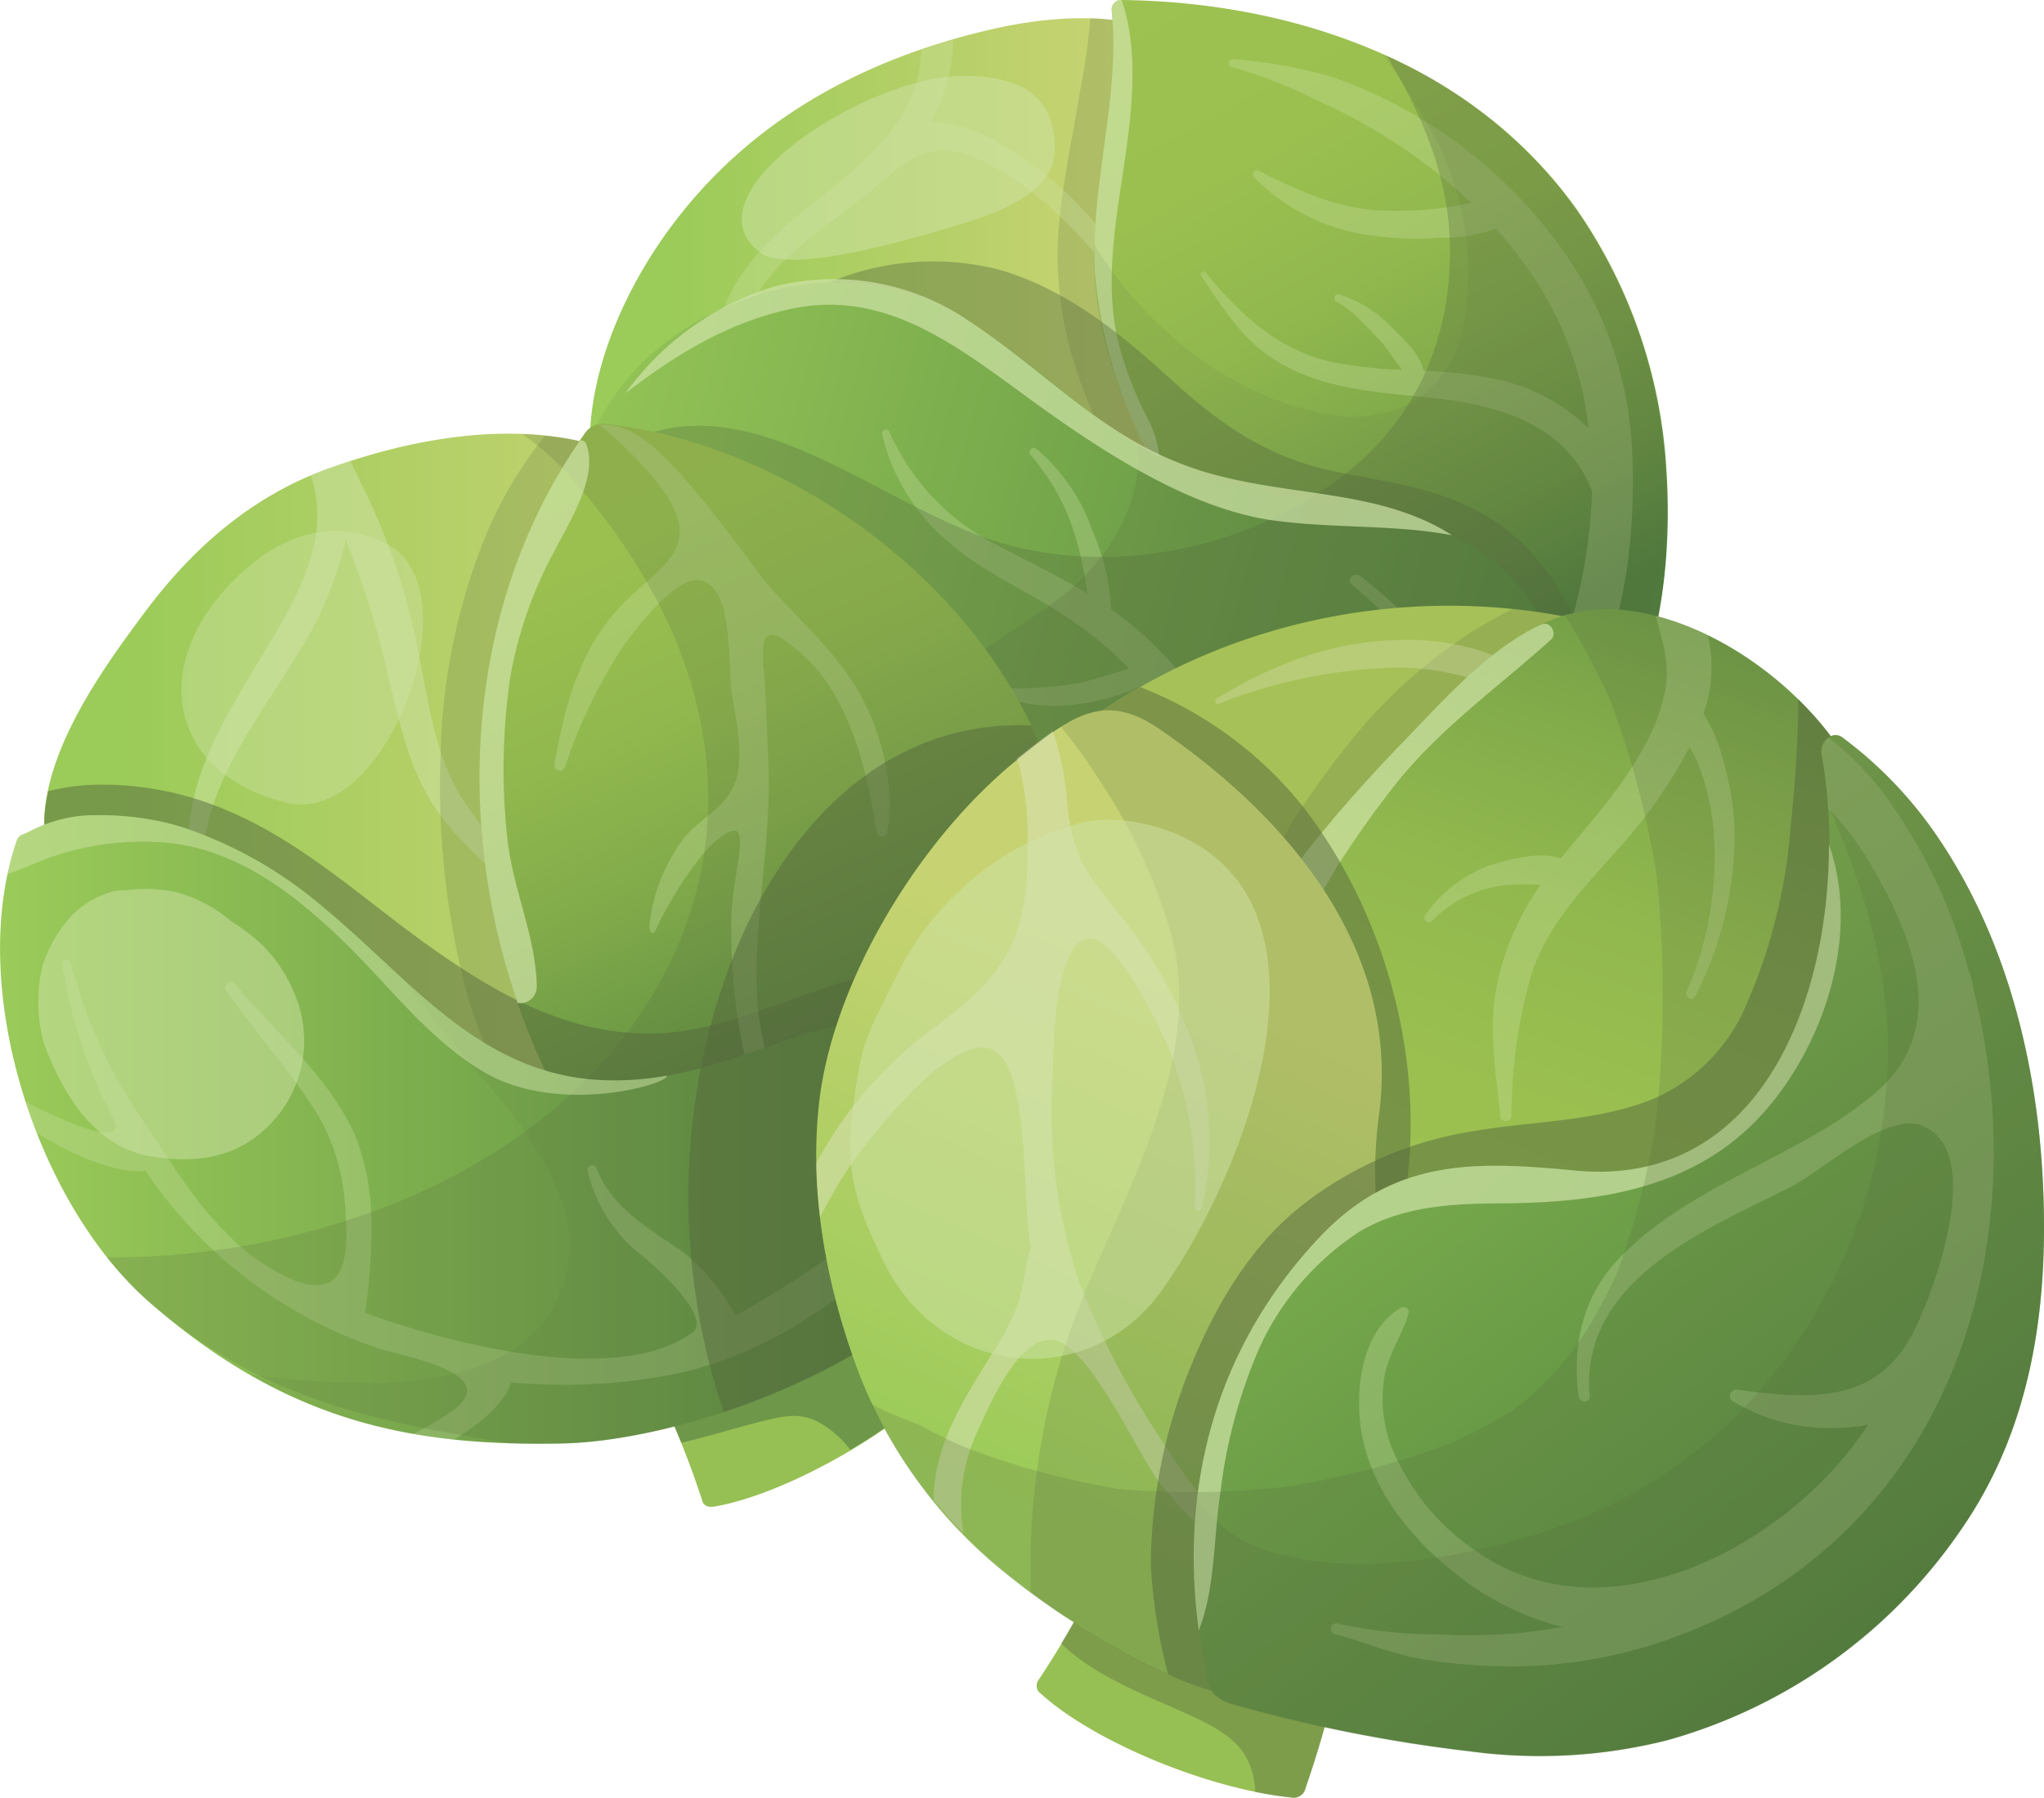 <svg xmlns="http://www.w3.org/2000/svg" xmlns:xlink="http://www.w3.org/1999/xlink" viewBox="0 0 170.51 149.98"><defs><style>.cls-1{isolation:isolate;}.cls-2{fill:url(#linear-gradient);}.cls-12,.cls-18,.cls-29,.cls-3,.cls-7,.cls-8{fill:#55693c;}.cls-3{opacity:0.2;}.cls-12,.cls-18,.cls-21,.cls-28,.cls-3,.cls-7,.cls-8{mix-blend-mode:multiply;}.cls-11,.cls-13,.cls-20,.cls-4,.cls-6{fill:#d0e4a8;}.cls-10,.cls-12,.cls-23,.cls-28,.cls-4{opacity:0.3;}.cls-5{fill:url(#linear-gradient-2);}.cls-29,.cls-6{opacity:0.7;}.cls-7{opacity:0.1;}.cls-20,.cls-21,.cls-8{opacity:0.4;}.cls-9{fill:url(#linear-gradient-3);}.cls-13,.cls-18,.cls-26{opacity:0.5;}.cls-14{fill:#97c054;}.cls-15{fill:#6f9749;}.cls-16{fill:url(#linear-gradient-4);}.cls-17{fill:url(#linear-gradient-5);}.cls-19{fill:url(#linear-gradient-6);}.cls-21{fill:#556a3c;}.cls-22{fill:#a6c157;}.cls-23,.cls-26{fill:#dfe4be;}.cls-24{fill:url(#linear-gradient-7);}.cls-25{fill:url(#linear-gradient-8);}.cls-27{fill:url(#linear-gradient-9);}</style><linearGradient id="linear-gradient" x1="49.2" y1="26.58" x2="104.47" y2="26.58" gradientUnits="userSpaceOnUse"><stop offset="0.12" stop-color="#9bcb59"/><stop offset="0.79" stop-color="#c7d372"/></linearGradient><linearGradient id="linear-gradient-2" x1="97.01" y1="-2.81" x2="128.63" y2="56.54" gradientUnits="userSpaceOnUse"><stop offset="0" stop-color="#9ec251"/><stop offset="0.26" stop-color="#9bc050"/><stop offset="0.46" stop-color="#91b84e"/><stop offset="0.63" stop-color="#81aa4a"/><stop offset="0.8" stop-color="#6a9844"/><stop offset="0.94" stop-color="#4f823d"/></linearGradient><linearGradient id="linear-gradient-3" x1="138.92" y1="-6.5" x2="234.92" y2="22.36" gradientTransform="translate(-102.9 54.49) rotate(-1.5)" gradientUnits="userSpaceOnUse"><stop offset="0" stop-color="#9bcb59"/><stop offset="1" stop-color="#4f823d"/></linearGradient><linearGradient id="linear-gradient-4" x1="1.61" y1="67.64" x2="71.03" y2="67.64" xlink:href="#linear-gradient"/><linearGradient id="linear-gradient-5" x1="45.14" y1="27.39" x2="74.52" y2="95.15" xlink:href="#linear-gradient-2"/><linearGradient id="linear-gradient-6" x1="0" y1="94.22" x2="85.9" y2="94.22" gradientTransform="matrix(1, 0, 0, 1, 0, 0)" xlink:href="#linear-gradient-3"/><linearGradient id="linear-gradient-7" x1="117.98" y1="112.55" x2="146.41" y2="30.76" xlink:href="#linear-gradient-2"/><linearGradient id="linear-gradient-8" x1="82.01" y1="132.83" x2="109.31" y2="71.18" xlink:href="#linear-gradient"/><linearGradient id="linear-gradient-9" x1="91.21" y1="50.91" x2="157.7" y2="141.17" gradientTransform="matrix(1, 0, 0, 1, 0, 0)" xlink:href="#linear-gradient-3"/></defs><title>Asset 22</title><g class="cls-1"><g id="Layer_2" data-name="Layer 2"><g id="Layer_1-2" data-name="Layer 1"><path class="cls-2" d="M103.07,9.11C99.74.42,89.76.74,82.18,2.57,71.85,5.05,62.74,10,56.25,18.55c-5,6.55-8.94,16.21-6.1,24.39,3.05,8.79,12.71,9.41,20.66,8.26a41.46,41.46,0,0,0,25.3-13.6C102.69,30.16,106.78,18.83,103.07,9.11Z"/><path class="cls-3" d="M97.61,31.39A26.46,26.46,0,0,1,95.31,19c.21-4.32,1.21-8.59,1.29-12.92,0-1.14,0-2.35-.09-3.56a17.51,17.51,0,0,0-5.56-1,52.8,52.8,0,0,1-.84,6c-.69,4.34-1.7,8.6-1.88,13A30.91,30.91,0,0,0,90.5,32.81a19.89,19.89,0,0,0,3.85,6.65c.6-.6,1.19-1.22,1.76-1.86A34.74,34.74,0,0,0,98.9,34C98.36,32.83,97.83,31.86,97.61,31.39Z"/><path class="cls-4" d="M97.9,31.25c-.57-5.36-4-10-7.65-13.85a29.74,29.74,0,0,0-6.63-5.29,12.68,12.68,0,0,0-5.94-2,16.06,16.06,0,0,0,1.11-2.46,15.33,15.33,0,0,0,.74-4.33c-.91.26-1.8.54-2.68.84a11.31,11.31,0,0,1-1.09,4.53c-1.88,3.8-5.67,6.38-8.85,9-3,2.47-6.07,5.46-6.91,9.4a9,9,0,0,0,.47,4.62c.54,1.66,1.25,3.89,2.52,5.1a.32.32,0,0,0,.53-.14c.28-1.68-.59-3.28-1.11-4.85a8,8,0,0,1,.38-6.56C64.73,21.46,68.84,19,72,16.43c3.84-3.08,5.4-5.41,10.62-2.68A27.73,27.73,0,0,1,89,18.63a32.81,32.81,0,0,1,8.21,12.71C97.35,31.68,97.94,31.64,97.9,31.25Z"/><path class="cls-5" d="M139,39a42.31,42.31,0,0,0-7.45-21.51C122.87,5.29,108,.16,93.53,0a.8.8,0,0,0-.8.79c.75,7.33-1.76,14.48-1.4,21.81C91.8,31.76,96.47,40,102,47.05c4.56,5.77,11.86,10.62,12.63,18.5.48,4.88-3.4,11.08,2.73,9.25C137.45,68.82,139.78,50.62,139,39Z"/><path class="cls-6" d="M92.73.79c.75,7.33-1.76,14.48-1.4,21.81a38.61,38.61,0,0,0,5.4,16.82,8.51,8.51,0,0,0-1.08-4.66A30.69,30.69,0,0,1,93.41,29c-1-3.65-.72-7.56-.22-11.27.75-5.59,2.26-12.24.37-17.76h0A.8.8,0,0,0,92.73.79Z"/><path class="cls-4" d="M136.14,37.34a31.15,31.15,0,0,0-5.5-16.07A39.44,39.44,0,0,0,118.38,9.82a38.71,38.71,0,0,0-7.32-3.42,40.55,40.55,0,0,0-8.21-1.47c-.38,0-.46.58-.09.66a38.61,38.61,0,0,1,6.83,2.65,47.57,47.57,0,0,1,6.81,3.68,43.34,43.34,0,0,1,6.32,5c-.51.09-1,.21-1.53.3a29.92,29.92,0,0,1-5.75.35c-3.82-.12-7.1-1.65-10.44-3.33a.34.34,0,0,0-.41.52,16.56,16.56,0,0,0,9.91,4.89,26.61,26.61,0,0,0,5.64.19,13.88,13.88,0,0,0,4.66-.76,37.31,37.31,0,0,1,3,3.84,28.3,28.3,0,0,1,4.72,12.81,15.55,15.55,0,0,0-8.26-4.2,34.92,34.92,0,0,0-5.5-.6c-.3-1.45-1.81-2.77-2.78-3.75a10.26,10.26,0,0,0-4.27-2.62c-.4-.14-.57.5-.17.63a7,7,0,0,1,1.9,1.5c.62.56,1.19,1.19,1.75,1.8s1.15,1.6,1.77,2.35a34.56,34.56,0,0,1-5.83-.64c-4.53-1-7.72-4-10.57-7.48-.17-.21-.53.07-.37.29,1.89,2.71,3.35,5.26,6.22,7.05,3.38,2.11,7.32,2.57,11.19,2.94s7.53.78,10.89,2.8A10.5,10.5,0,0,1,131.81,39a9.58,9.58,0,0,1,1,2,45.49,45.49,0,0,1-.74,6.69c-.55,3-1.58,5.85-1.91,8.86-.16,1.37,1.9,1.79,2.51.68C135.79,51.55,136.46,43.73,136.14,37.34Z"/><path class="cls-7" d="M130.61,67c4.7-8.89,9.08-17.64,8.34-28a42.31,42.31,0,0,0-7.45-21.51,38.8,38.8,0,0,0-16.22-13,56.47,56.47,0,0,1,3.88,6,24.65,24.65,0,0,1,3,16.26c-1.07,5.81-5.41,8.75-11.21,7.83-8-1.25-15.47-7.27-19.59-14.08a.24.24,0,0,0-.1-.1c0,.71,0,1.43,0,2.15.53,10.48,7,21,14.15,28.43,6.66,6.91,16.42,9.42,23.35,16.17A1.14,1.14,0,0,0,130.61,67Z"/><path class="cls-8" d="M132.54,55.11a20.48,20.48,0,0,0-6.72-10.84c-4.42-3.46-9.41-3.9-14.72-5-5.5-1.16-9.46-4-13.55-7.74s-8.63-7.4-14.08-9a22.23,22.23,0,0,0-13.16.59c-7.39,2.51-17.46,9.84-15.06,18.76a1,1,0,0,0,1.75.23c1-1.49,2.07-2.83,3-4.41a20.79,20.79,0,0,1,3.67-4.47,18.78,18.78,0,0,1,9.8-4.65c8.81-1.44,14.77,5.81,20.73,11,.57-.56,1.12-1.14,1.66-1.73a56.4,56.4,0,0,0,3.29,5.43,31.22,31.22,0,0,0,9.07,3.82c4.14,1,8.48,1,12.13,3.43,2.28,1.54,3.47,4.47,4.23,7.3.5,1.86.56,4.33,1,6.6a32.81,32.81,0,0,1,3.26,2.76,1.14,1.14,0,0,0,1.78-.23c1.06-2,2.1-4,3.07-6A44.77,44.77,0,0,0,132.54,55.11Z"/><path class="cls-9" d="M127.34,49.72c-6.5-8.51-16.15-6.85-25.19-9.4-8.73-2.46-13.37-8.27-20.75-13.11a20.58,20.58,0,0,0-16.85-3C39.65,31.12,44.91,61,59.43,75.37c11.18,11.06,27.63,15.38,43.14,13.47C132.5,85.15,133,57.15,127.34,49.72Z"/><g class="cls-10"><path class="cls-11" d="M112.78,48.77c4.44,3.74,8.72,8.24,8.46,14.43a13.24,13.24,0,0,1-1.87,6.25c-1.65,2.73-4.53,3.49-6.71,5.54-.56.53-.17,1.72.67,1.62,3-.36,5.61-3,7.24-5.36a14.06,14.06,0,0,0,2.12-7.2c.42-7.14-3.92-11.81-9.21-16-.49-.39-1.2.29-.7.7Z"/></g><path class="cls-4" d="M100.48,58.93a29.88,29.88,0,0,0-7.15-7.64l-.63-.46a19.62,19.62,0,0,0-1.64-6.74,15.53,15.53,0,0,0-4.58-6.63c-.35-.29-.82.17-.5.5a18.53,18.53,0,0,1,3.83,7.14,31.5,31.5,0,0,1,.91,4.42c-2.55-1.56-5.23-2.81-7.9-4.23A19.31,19.31,0,0,1,74.18,36c-.16-.34-.68-.09-.59.26A16.85,16.85,0,0,0,79,45.11c3,2.66,6.87,4.24,10.2,6.5a31.93,31.93,0,0,1,5,4.18c-1.4.38-2.78.86-4.2,1.19a30.55,30.55,0,0,1-6.19.42c-.32,0-.5.49-.17.64,3.57,1.61,8.35.67,11.79-.89a26.48,26.48,0,0,1,1.84,2.38,35,35,0,0,1,2.78,5c.9,1.89,1.44,3.94,2.67,5.67a1.05,1.05,0,0,0,2-.53C104.7,65.91,102.45,62,100.48,58.93Z"/><path class="cls-3" d="M102.57,88.84C132.5,85.15,133,57.15,127.34,49.72c-6.5-8.51-16.15-6.85-25.19-9.4a28.7,28.7,0,0,1-7.29-3.22c.66,4.79-2.6,9.91-6.49,12.81C81,55.38,72.57,58.51,69.86,69.3c-1.15,4.61-.36,9.64,1.53,14.54A55.63,55.63,0,0,0,102.57,88.84Z"/><path class="cls-12" d="M131.5,17.49A38.6,38.6,0,0,0,116,4.8h0l-.31-.14c2.67,4.47,4.82,9.24,5.2,14.48C121.36,26.29,119.21,33,114,38c-8.31,7.8-21.91,10.72-32.6,6.57-11.05-4.3-22-14.8-33-5l-.29.26c-3.18,11.68,2.27,26.64,11.31,35.59,11.18,11.06,27.63,15.38,43.14,13.47,16.19-2,23.77-11.1,26.43-20.22,9.39-8.18,10.58-20.8,9.95-29.62A42.31,42.31,0,0,0,131.5,17.49Z"/><path class="cls-6" d="M52.17,32.81c4.09-3.16,8.47-5.86,13.61-7,7.44-1.7,13.22,2.43,18.91,6.59,6,4.41,13.87,9.91,21.44,11,5.14.71,10.15.33,15,1.25-5.88-3.79-13.2-3.19-20.16-5.15-8.45-2.38-13-8-20.12-12.71a20,20,0,0,0-16.33-2.87A23.88,23.88,0,0,0,52.17,32.81Z"/><path class="cls-13" d="M88,12.06c-.18-2.91-1.39-5.73-7.68-5.73-8.11,0-23.32,9.9-16.91,14.74,2.65,2,14.2-1.58,17.3-2.55C85.56,17,88.15,15.11,88,12.06Z"/><path class="cls-4" d="M81.64,83.26A31.31,31.31,0,0,1,66,76.53,39.57,39.57,0,0,1,55.58,63.41a38.34,38.34,0,0,1-2.84-7.57,39.34,39.34,0,0,1-.82-8.3c0-.37.61-.41.66,0a37.56,37.56,0,0,0,2.11,7,47.53,47.53,0,0,0,3.14,7.08,43.29,43.29,0,0,0,4.48,6.68c.13-.49.29-1,.41-1.49a29.75,29.75,0,0,0,.8-5.71c.18-3.81-1.08-7.21-2.51-10.67a.34.34,0,0,1,.56-.36,16.55,16.55,0,0,1,4.1,10.25,26,26,0,0,1-.25,5.64,13.56,13.56,0,0,1-1.12,4.59,36.49,36.49,0,0,0,3.6,3.32,28.37,28.37,0,0,0,12.39,5.7A15.63,15.63,0,0,1,76.75,71a35.18,35.18,0,0,1-.17-5.53c-1.42-.41-2.62-2-3.52-3.06a10.41,10.41,0,0,1-2.28-4.47c-.11-.41.54-.53.64-.12a6.9,6.9,0,0,0,1.35,2,24.93,24.93,0,0,0,1.66,1.89c.65.69,1.5,1.27,2.2,1.95a36,36,0,0,0-.18-5.87c-.62-4.58-3.43-8-6.63-11.11-.2-.19.1-.53.31-.35,2.55,2.1,5,3.74,6.55,6.75,1.84,3.53,2,7.49,2,11.39s.2,7.56,2,11.07a10.47,10.47,0,0,0,2.95,3.53,9.6,9.6,0,0,0,1.94,1.12A45.89,45.89,0,0,0,92.3,80c3-.31,6-1.11,9-1.21,1.38,0,1.64,2,.48,2.56C95.83,84,88,84.07,81.64,83.26Z"/><path class="cls-14" d="M72.29,105a.81.81,0,0,0-.79.48,6.41,6.41,0,0,0-1.92,1.36c-1.37,1.16-2.68,2.4-4,3.58-2.31,2-6,5.64-9.38,5a.78.78,0,0,0-.64.16c-.34-.1-.76.18-.56.59a76.93,76.93,0,0,1,3.6,9.06c.14.44.61.51,1,.44,5.8-1,14.77-6,19.66-11a1,1,0,0,0,.21-1.35c-1.18-1.79-2.37-3.56-3.67-5.26C75,107,73.73,105,72.29,105Z"/><path class="cls-15" d="M75.77,108c-.78-1-2-3-3.48-3.06a.81.81,0,0,0-.79.48,6.41,6.41,0,0,0-1.92,1.36c-1.37,1.16-2.68,2.4-4,3.58-2.31,2-6,5.64-9.38,5a.78.78,0,0,0-.64.16.44.44,0,0,0-.16,0l-.27.16a2.93,2.93,0,0,1-.08.57c.64,1.35,1.23,2.72,1.79,4.1,3-.69,6.88-2,8.84-2.21a4.56,4.56,0,0,1,2.25.31,8.16,8.16,0,0,1,3,2.49,41,41,0,0,0,8.29-6.36,1,1,0,0,0,.21-1.35C78.26,111.48,77.07,109.71,75.77,108Z"/><path class="cls-16" d="M62.32,46.41a23.35,23.35,0,0,0-14.56-9.74c-6.67-1.3-14,.12-20.36,2.41s-11.31,6.6-15.33,12C8.4,56,2.92,63.55,3.76,70.28a3.58,3.58,0,0,0-2.14,3.31C1.3,84.87,14.07,90.46,22.81,94.11c11.27,4.71,24.59,7.41,36.1,2C77.24,87.43,71.73,59.59,62.32,46.41Z"/><path class="cls-13" d="M45.35,75.71c-2.06-3.12-4.67-5.82-6.7-8.95-2.56-3.94-3-9.07-4-13.56a53,53,0,0,0-4.37-12.56c-.29-.57-.64-1.34-1.05-2.18-.61.2-1.22.4-1.81.62s-1,.38-1.48.59a10.86,10.86,0,0,1,.29,5.6c-.74,3.52-2.73,6.7-4.56,9.74-3.45,5.76-7.18,11.63-5.54,18.63.12.48.94.39.88-.12-.84-7.32,4.9-13.92,8.36-19.84A29.17,29.17,0,0,0,28.83,45a73.68,73.68,0,0,1,3.71,12.11c1,3.9,1.82,7.82,4.33,11.07,2.31,3,5.33,5.26,7.75,8.14C45,76.67,45.63,76.14,45.35,75.71Z"/><path class="cls-3" d="M50.11,37.27a21.83,21.83,0,0,0-2.35-.6c-.75-.15-1.52-.25-2.29-.33a34.71,34.71,0,0,0-4.95,8.33A51.46,51.46,0,0,0,36.74,63.5,67.21,67.21,0,0,0,39,83.06,41.29,41.29,0,0,0,43.6,93.22a44.69,44.69,0,0,0,4,5.78A33.9,33.9,0,0,0,54,97.92c-1.22-2.58-3.18-4.82-4.69-7.2a38.94,38.94,0,0,1-4.12-8.61c-1.81-5.48-2.38-11.61-2.57-17.36a51.67,51.67,0,0,1,2.12-17A37.49,37.49,0,0,1,50.11,37.27Z"/><path class="cls-17" d="M50.33,35.34a1.87,1.87,0,0,0-1.62.92c-12.25,17.21-11,41.81.13,59.13a2.92,2.92,0,0,0,1.6,3.16c7,3.84,27.18,8.71,33.3,1.53s5.75-17.74,5.65-25.56C89.12,54.07,69,37.34,50.33,35.34Z"/><path class="cls-18" d="M84.91,98.54a26.29,26.29,0,0,0,4.14-12,11,11,0,0,0-4.41-4.33C74.72,77.13,65,85.58,55.31,86.17c-6.94.42-12.87-2.66-18.41-6.48-6-4.1-11.2-9.24-17.94-12.08A26.49,26.49,0,0,0,8.65,65.45,18.56,18.56,0,0,0,4,66s0,.06,0,.1A15.75,15.75,0,0,0,3.71,68c0,.29,0,.58,0,.86h0v.3c0,.11,0,.22,0,.34a1.77,1.77,0,0,1,0,.23l.06.55.49-.12a16.82,16.82,0,0,1,5.92-.21,26.76,26.76,0,0,1,10.66,4.45C27,78.33,32,83.8,38.32,87.56c7.19,4.28,13.27,3.69,21.15,4.14,7.23.42,12.94,9.41,19.42,12.18a13,13,0,0,0,2.47.79A20.63,20.63,0,0,0,84.91,98.54Z"/><path class="cls-4" d="M49.91,35.37a31.8,31.8,0,0,1,5,5c4.68,6.06-.94,7-4.32,11.6C48,55.44,47,59.5,46.27,63.71a.45.45,0,0,0,.87.24A43.42,43.42,0,0,1,51.92,54c1-1.44,4.23-5.57,6.12-5.61,3.22-.07,2.66,7,3,9.34s1.1,5.52.23,7.68-3.21,3-4.47,4.84A14.74,14.74,0,0,0,54.19,77c-.12.69.26,1.18.53.54.82-1.89,3.29-6,5.08-7.47,3.2-2.54,1.54,1.57,1.22,6A50.14,50.14,0,0,0,61.9,87c.52,2.82,1.51,3.83,2.37,6.52a.51.51,0,0,0,1-.27,62.09,62.09,0,0,1-2-8.59c-.7-7,1.16-14.07.82-21.11-.12-2.57-.15-5.07-.38-7.63-.1-1.13-.4-4,1.59-2.6,3.08,2.09,6.27,5.61,7.81,16.07a.45.45,0,0,0,.89,0c.55-2.65.11-8.15-3.14-12.9-2.27-3.33-5.78-6.26-7.58-8.71-7.83-10.64-10-12-12.63-12.35l-.33,0a.81.81,0,0,0-.22,0A.69.69,0,0,0,49.91,35.37Z"/><path class="cls-19" d="M85.89,93.23c.07-3.81-2.1-7-8.16-8-4.26-.68-8.31.24-12.34,1.62-5.29,1.81-10,3.65-15.74,3.23-9.88-.75-15.51-8.5-22.57-14.31A35.17,35.17,0,0,0,15,68.93,23.85,23.85,0,0,0,8.16,68a11.66,11.66,0,0,0-5.88,1.46c-.44.17-.74.25-.86.61C-2.84,82.26,3,100.39,12.51,108.67c11.15,9.69,21.28,12,34.34,11.74S85.62,109.86,85.89,93.23Z"/><path class="cls-4" d="M76.62,98.15c-3.48,2-3.94,4.26-7.24,6.52a84.33,84.33,0,0,1-8,5.06,18.56,18.56,0,0,0-4.24-5.18c-2.81-2-6.08-3.66-7.37-7.09a.39.39,0,0,0-.75.21,12.51,12.51,0,0,0,4.64,7.15c2,1.67,5.63,5.25,4.09,6.35-7.76,5.54-26.23-1.25-27.3-1.65a45.58,45.58,0,0,0,.53-7.44,20.2,20.2,0,0,0-1.39-7.46c-2.28-5-6.59-8.39-10-12.57-.34-.41-1,.12-.73.56,2.61,3.79,5.86,7.17,8.11,11.2a17.85,17.85,0,0,1,1.86,7.54c.23,3.18.1,7-4.1,5.52a16.74,16.74,0,0,1-6-4.18c-2.65-2.61-5-6.54-7.08-9.64A41,41,0,0,1,5.89,80.3c-.12-.46-.77-.26-.69.19a42.54,42.54,0,0,0,1.63,6.68,44.53,44.53,0,0,0,2.34,5.61c2,3.2-2.82,1.08-4.59.31a23.58,23.58,0,0,1-2.47-1.22c.29.88.6,1.75.94,2.61C5.44,96,9,97.71,11.71,97.71a1.3,1.3,0,0,0,.4-.09,37.9,37.9,0,0,0,19.51,14.87c1.6.56,7.67,1.54,7.33,3.72-.2,1.26-3.22,2.71-4.46,3.41,1.1.19,2.22.34,3.36.47,2.06-1.23,4.11-2.84,4.81-4.77a48.57,48.57,0,0,0,13.08-.6c8.6-1.55,17.11-7.77,22.54-14.43A1.37,1.37,0,0,0,76.62,98.15Z"/><path class="cls-7" d="M85.89,93.23c.07-3.81-2.1-7-8.16-8-4.26-.68-8.31.24-12.34,1.62-5.29,1.81-10,3.65-15.74,3.23C43,89.56,38.3,85.9,33.78,81.79c.73,1,1.49,2.09,2.27,3.11,4.39,5.69,13.44,13.69,11.07,21.8-3.06,10.45-17.79,8.93-26.2,8,8.11,4.64,16.21,5.88,25.93,5.68C60.05,120.14,85.62,109.86,85.89,93.23Z"/><path class="cls-3" d="M46.85,120.41c11.73-.24,33.23-8.38,38.06-21.87,5-7.15,4.57-16.73,4.48-24C89.12,54.07,69,37.34,50.33,35.34a1.87,1.87,0,0,0-1.62.92l-.37.54-.58-.13a27.83,27.83,0,0,0-4.2-.47,21.18,21.18,0,0,1,3.36,2.87A51,51,0,0,1,55.17,50.8c4.4,8.76,5.35,18.61,1.5,27.78C49.15,96.46,27.88,105,8.92,104.88q.84,1.07,1.74,2h0c.28.3.56.58.84.86l.08.07c.31.3.61.58.93.85,9.37,8.15,19,9.94,30,11.73C43.91,120.44,45.36,120.44,46.85,120.41Z"/><path class="cls-18" d="M89.39,74.52a33.47,33.47,0,0,0-3.37-14C65.89,59.62,55.18,85,57.81,106.35a56.29,56.29,0,0,0,2.56,11.44h0c10.35-3.43,21.27-10.12,24.54-19.25C89.87,91.39,89.48,81.81,89.39,74.52Z"/><path class="cls-20" d="M33.72,59c2.22-5.3,2.4-11.63-1.45-13.62S24.44,44.25,21.08,47c-8.75,7.06-7.9,17.44,3,20C28,67.83,31.71,63.85,33.72,59Z"/><path class="cls-13" d="M25,84.1a12.5,12.5,0,0,0-3.08-5.24,16.16,16.16,0,0,0-2.63-2,11.59,11.59,0,0,0-4.56-2.43,12.21,12.21,0,0,0-4.27-.16l-.15,0-.39,0-.41.06a7.8,7.8,0,0,0-3.49,2,11.17,11.17,0,0,0-2.51,4.37A13.22,13.22,0,0,0,3.65,87c1.53,4.13,4.15,8.68,9,9.47,3.66.59,7.05.16,9.79-2.59A10,10,0,0,0,25,84.1Z"/><path class="cls-6" d="M48.39,36.74C39,50.29,37.84,68.26,43.18,83.67a1.39,1.39,0,0,0,1.6-1.34c-.06-4.17-2-8.18-2.45-12.33a52.73,52.73,0,0,1,.22-13.4,34.26,34.26,0,0,1,3.74-10.7c1.18-2.36,3.65-6.11,2.62-8.83A.47.47,0,0,0,48.39,36.74Z"/><path class="cls-13" d="M55.62,89.72a24,24,0,0,1-6,.34c-9.88-.75-15.51-8.5-22.57-14.31A35.17,35.17,0,0,0,15,68.93,23.85,23.85,0,0,0,8.16,68a11.66,11.66,0,0,0-5.88,1.46c-.44.17-.74.25-.86.61A21.85,21.85,0,0,0,.64,72.9c1.27-.44,2.52-1,3.68-1.43a23.25,23.25,0,0,1,9.36-1.19c5.92.47,10.69,4.14,14.82,8.1,3.93,3.76,7.19,8.32,11.93,11.08C46.7,93.11,55.93,90.38,55.62,89.72Z"/><path class="cls-14" d="M111,138.53a.82.82,0,0,0-.87-.32,6.11,6.11,0,0,0-2.26-.67c-1.76-.36-3.54-.63-5.31-1-3-.58-8.14-1.23-9.77-4.25a.75.75,0,0,0-.51-.41.45.45,0,0,0-.82-.08,76,76,0,0,1-4.89,8.43.82.82,0,0,0,.28,1.07c4.36,3.95,13.82,7.91,20.83,8.63a1,1,0,0,0,1.19-.68c.68-2,1.34-4.06,1.87-6.13C111,141.92,111.81,139.69,111,138.53Z"/><path class="cls-21" d="M111.35,140c-1.06-2.27-4-1.65-5.13.11a19,19,0,0,0-1.57-1.08,47.1,47.1,0,0,0-7.82-3.55c-1.21-.48-2.38-1.07-3.54-1.65a22.41,22.41,0,0,1-2.2-1.36q-1.2,2.37-2.57,4.62c2.66,2.61,6.74,4.2,9.84,5.58,1.85.83,4.12,1.78,5.34,3.49a6.17,6.17,0,0,1,1,3.31c1,.21,2,.37,3,.47a1,1,0,0,0,1.19-.68c.68-2,1.34-4.06,1.87-6.13A14.17,14.17,0,0,0,111.35,140Z"/><path class="cls-22" d="M167.79,88.27C159,44.38,101,37.64,77.6,74,71.25,83.89,69,97.58,72.43,108.9A44.49,44.49,0,0,0,86.06,130c12,10,27.91,15.57,43.6,14.05C161,141,173.52,116.89,167.79,88.27Z"/><path class="cls-3" d="M135.05,52.5a52.11,52.11,0,0,0-8.86-1.7c-1.07.53-2.12,1.11-3.14,1.73a42.51,42.51,0,0,0-10.69,9.68c-1.49,1.84-2.85,3.79-4.18,5.75-.67,1-1.18,2.17-1.76,3.23s-.71,2.5-1.32,3.61c-.49.92.79,2,1.5,1.16A20.12,20.12,0,0,1,108.87,74a22.62,22.62,0,0,0,2.31-2.83c1.37-1.69,2.54-3.53,3.89-5.24a40,40,0,0,1,10.34-9.38A37,37,0,0,1,135.05,52.5Z"/><path class="cls-23" d="M130.07,58.78c-1-2.21-3.71-3.41-5.82-4.24a20,20,0,0,0-7.85-1.14c-5.44.14-10.33,2.08-14.92,4.87-.23.13-.08.54.18.44a43.24,43.24,0,0,1,14.14-3,21.3,21.3,0,0,1,7.26,1c2.28.73,3.9,2.45,6.05,3.34C129.89,60.34,130.32,59.36,130.07,58.78Z"/><path class="cls-24" d="M134.92,50.84c-7.67-.55-13.24,6.29-18.21,11.45-5.34,5.57-13.81,15.14-15,22.31-1,5.93,2.8,11.92,6.27,17.59,2.12,3.45,6.73,4,10.4,4.07,8.84.16,18.17-1.38,25.38-6.82S156.25,81.11,156.64,72C157,62.61,145.42,51.6,134.92,50.84Z"/><path class="cls-6" d="M129.37,53.37c.56-.49,0-1.59-.75-1.29l-.37.16c-4.45,2.19-8.13,6.51-11.54,10-4.1,4.28-10.06,10.93-13.12,17a1.89,1.89,0,0,0,3.08.44,68.42,68.42,0,0,0,4.87-7.4,86.33,86.33,0,0,1,5.12-7.17C120.38,60.57,125,57.29,129.37,53.37Z"/><path class="cls-18" d="M94.79,64.61a28.61,28.61,0,0,1,9.7,8.84,38.63,38.63,0,0,1,5.31,13.17c1.27,5.7-.12,11.38.09,17.11a3.17,3.17,0,0,0,6.22.86c3.79-12.42.45-27-7.27-37.12a32.4,32.4,0,0,0-13.12-9.91l-.59-.24a50.15,50.15,0,0,0-6.57,4.48A30.07,30.07,0,0,1,94.79,64.61Z"/><path class="cls-25" d="M115.06,92.79c1.67-13.32-7.15-24.33-18.38-32-4.62-3.17-7.38-1-11.81,2.57C76.65,70,69.4,82,68.31,92.15c-.82,7.64.71,15.5,3.43,22.63a39.87,39.87,0,0,0,12.37,16.61,60.8,60.8,0,0,0,9.1,6.07,38.17,38.17,0,0,0,8.27,3.66,1.65,1.65,0,0,0,1.82.75c21.86-4.89,11.3-29.57,11.41-44.56A38.54,38.54,0,0,1,115.06,92.79Z"/><path class="cls-26" d="M107.32,129c-4.71.07-8.06-5.25-10.33-8.73a67.71,67.71,0,0,1-7.06-13.59,45.26,45.26,0,0,1-2.12-16.88c.1-3,.11-6.13,1-9,1.94-6.17,5.56.58,7.36,3.85a30.47,30.47,0,0,1,3.49,16.06.31.31,0,0,0,.6.08,24.93,24.93,0,0,0-1.67-16,33.13,33.13,0,0,0-4.51-7.63C91,73.25,89.42,71.84,89,66.67A23.86,23.86,0,0,0,87.83,61h0c-.92.64-1.88,1.42-3,2.28a2.72,2.72,0,0,1,.13.37,24.26,24.26,0,0,1,.77,6.57c.08,7.75-1.57,10.93-7.56,15.3a35.43,35.43,0,0,0-7.33,7.19A35.88,35.88,0,0,0,68.1,97c0,1.52.13,3,.31,4.55h0a37.31,37.31,0,0,1,4.67-7.17c1.83-2.19,5.76-6.75,8.73-7,4.45-.4,3.31,13.28,4.2,16.66-.48,1.46-.58,3-1,4.47a19.9,19.9,0,0,1-2.26,4.4c-1.82,3-3.69,5.78-4.5,9.21a12.77,12.77,0,0,0-.37,3h0c.39.47.8.94,1.21,1.41l0,0c.42.47.85.93,1.29,1.37a14.25,14.25,0,0,1,1-8.13c1-2.19,3.46-8.23,6.37-8,3.13.22,7.23,9.8,9.19,12.19s6.93,8.16,10.46,5.33A.2.2,0,0,0,107.32,129Z"/><path class="cls-18" d="M150,58.32c0,.49,0,1,0,1.49q-.14,4.66-.64,9.32a45.47,45.47,0,0,1-3.9,15.17,14.77,14.77,0,0,1-7.63,7.4c-4.65,1.86-9.88,1.8-14.76,2.63a31,31,0,0,0-14.39,6.16c-4.43,3.47-7.32,8.5-9.4,13.62A44.28,44.28,0,0,0,96,130.54a45.84,45.84,0,0,0,1.41,9,.36.36,0,0,1,0,.1,26.17,26.17,0,0,0,4,1.49,1.65,1.65,0,0,0,1.82.75l.28-.07c.1-3.71-1.08-7.66-1.12-11.26a38.36,38.36,0,0,1,3.6-15.79,23.82,23.82,0,0,1,10.53-11.53c4.43-2.32,9.71-2.54,14.6-2.92s9.44-1.32,13.51-4A23.36,23.36,0,0,0,153,86.12a51.18,51.18,0,0,0,3.62-13c0-.37.05-.74.07-1.1C156.83,67.35,154.1,62.32,150,58.32Z"/><path class="cls-3" d="M114.71,97.31a38.54,38.54,0,0,1,.35-4.52c1.67-13.32-7.15-24.33-18.38-32-3.24-2.23-5.56-1.83-8.19-.16a42.47,42.47,0,0,1,3.37,4.68A45.65,45.65,0,0,1,97.75,78.1c1.47,5.73.12,11.38-1.83,16.81-2.22,6.2-5.42,11.93-7.35,18.25A60.34,60.34,0,0,0,86,132.82a64.22,64.22,0,0,0,7.26,4.64,38.17,38.17,0,0,0,8.27,3.66,1.65,1.65,0,0,0,1.82.75C125.16,137,114.6,112.3,114.71,97.31Z"/><path class="cls-27" d="M170.4,98.31C169.86,88,167.13,77.48,161.07,69a34.39,34.39,0,0,0-7.34-7.46c-.94-.72-1.95.46-1.78,1.37,2.67,14.6-2.42,36.47-20.52,34.73-8.44-.81-15.13-1-21.33,5.58-9.85,10.41-12.37,23.82-9.22,37.37.24,1,1.41,1.4,2.19,1.62a125,125,0,0,0,19.55,3.87,43.41,43.41,0,0,0,16.49-.93,44,44,0,0,0,24.47-17.54C169.62,118.94,170.94,108.62,170.4,98.31Z"/><path class="cls-4" d="M166.3,94.8a56.64,56.64,0,0,0-1.68-12.33,4.58,4.58,0,0,0-.39-1.46,43.89,43.89,0,0,0-7-14.69,26,26,0,0,0-4.69-4.8,1.48,1.48,0,0,0-.58,1.39,39.9,39.9,0,0,1,.55,4.52,24,24,0,0,1,3.41,4.45c3.67,6.18,6.77,13.83.64,19.18-3.32,2.89-7.46,4.82-11.3,6.87s-7.53,4.14-10.41,7.28-3.67,7-3.18,11.24c.06.59,1,.61.94,0-.87-9.58,9.62-13.87,16.67-17.38,2.67-1.33,8.14-6.52,11.22-5.11,5,2.27.95,13.26-.58,16.54-3,6.56-8.47,6.29-14.88,5.44a.53.53,0,0,0-.4,1A15.83,15.83,0,0,0,154.72,119c.36,0,.73-.09,1.11-.16-6.33,9.8-21.16,17.91-32,11a19.31,19.31,0,0,1-7.8-9.27,11.37,11.37,0,0,1-.59-5.42c.28-2.09,1.49-3.65,2.07-5.6a.43.43,0,0,0-.62-.48c-3.61,2.07-4,7.77-3.12,11.33,1.08,4.58,4.41,8.38,8.05,11.18a23.44,23.44,0,0,0,8.5,4.13c-1.08.19-2.17.35-3.26.47a44.6,44.6,0,0,1-7,.16,39.87,39.87,0,0,1-8.53-.92.45.45,0,0,0-.24.86c2.47.67,4.73,1.66,7.27,2.1A44.6,44.6,0,0,0,126,139a39.31,39.31,0,0,0,13.37-2.32C157.6,130.2,166.74,113.5,166.3,94.8Z"/><path class="cls-4" d="M143.7,63.27a13,13,0,0,0-1.6-3.75,11.59,11.59,0,0,0,.37-6.53,22.65,22.65,0,0,0-4.35-1.61c.53,2,1.15,3.78.84,5.95a16.33,16.33,0,0,1-2.12,5.5c-1.81,3.23-4.34,5.93-6.65,8.79-1.73-.65-4.23.06-5.84.54a11.45,11.45,0,0,0-5.43,4.13c-.3.37.2.89.53.53a10,10,0,0,1,6.4-3,19.66,19.66,0,0,1,2.66,0,22.24,22.24,0,0,0-3.64,8.37c-.76,3.76-.05,7.17.27,10.89,0,.58.94.6.94,0a43,43,0,0,1,1.55-11.39c1.21-4.18,4.16-7.29,7-10.47a41.42,41.42,0,0,0,6.31-8.9,10.94,10.94,0,0,1,.76,1.48A20.4,20.4,0,0,1,143,70a28.39,28.39,0,0,1-2.29,12.7c-.21.47.47.9.7.41A29.7,29.7,0,0,0,144.7,70,22.84,22.84,0,0,0,143.7,63.27Z"/><path class="cls-3" d="M161.07,69a34.39,34.39,0,0,0-7.34-7.46c-.94-.72-1.95.46-1.78,1.37a40.41,40.41,0,0,1,.54,4.25c2.83,6.34,4.86,13,5,19.83a43.58,43.58,0,0,1-9.23,27.23,40,40,0,0,1-11,9.74,39.29,39.29,0,0,1-9.53,4.14c-1.81.56-3.65,1-5.51,1.4a45.83,45.83,0,0,1-5.58.79,28.49,28.49,0,0,1-10.65-.84,11,11,0,0,1-6.1-4.4,45.66,45.66,0,0,0,1,15.54c.24,1,1.41,1.4,2.19,1.62a125,125,0,0,0,19.55,3.87,43.41,43.41,0,0,0,16.49-.93,44,44,0,0,0,24.47-17.54c6-8.67,7.36-19,6.82-29.3S167.13,77.48,161.07,69Z"/><path class="cls-6" d="M147.57,92.29c4.8-5.73,7.58-14.6,5-21.85,0,13.53-6,28.66-21.18,27.2-8.44-.81-15.13-1-21.33,5.58C101.35,112.46,98.39,124.06,100,136c1.39-3.48,1.23-7.8,1.8-11.46a43.1,43.1,0,0,1,3.21-12,23,23,0,0,1,8.27-9.72c3.49-2.16,7.71-2.42,11.69-2.44C133.48,100.35,141.82,99.16,147.57,92.29Z"/><g class="cls-28"><path class="cls-29" d="M163.58,127.61c6-8.67,7.36-19,6.82-29.3S167.13,77.48,161.07,69a34.39,34.39,0,0,0-7.34-7.46.94.94,0,0,0-1-.14c-4.22-5.59-11.24-10.08-17.81-10.56a12,12,0,0,0-4.35.49,66.07,66.07,0,0,1,3.63,6.8,73.24,73.24,0,0,1,4,14.92,96.34,96.34,0,0,1-.11,20.86,63.43,63.43,0,0,1-3.25,12.42c-.7,1.48-1.46,2.93-2.31,4.35-.3.5-.61,1-.94,1.47s-1.28,1.66-1.7,2.11c-.68.74-1.41,1.44-2.16,2.13l-.76.67a35.85,35.85,0,0,1-5.76,3.24,67.44,67.44,0,0,1-14,3.72,67.34,67.34,0,0,1-14,.17,67.61,67.61,0,0,1-9.41-2.3c-1-.31-1.9-.64-2.84-1l-.8-.31c-.82-.37-1.63-.76-2.43-1.16-.36-.18-.71-.37-1.07-.57l-2.5-1-1.45-.7a40.66,40.66,0,0,0,11.39,14.28,60.8,60.8,0,0,0,9.1,6.07,39.45,39.45,0,0,0,7.84,3.53,3.27,3.27,0,0,0,2,1.22,125,125,0,0,0,19.55,3.87,43.41,43.41,0,0,0,16.49-.93A44,44,0,0,0,163.58,127.61Z"/></g><path class="cls-13" d="M105.74,85.67c.71-6.32-.66-12.16-6-15.3C96.74,68.62,92.3,67.69,89,69a23,23,0,0,0-8.62,5,23.84,23.84,0,0,0-5.21,6.66c-1.11,2.24-2.94,5.5-3.36,7.68a47,47,0,0,0-.85,6.35c-.24,4,1,6.89,2.66,10.36,4.66,9.88,16.87,11,23,3C100.32,103.05,104.81,94,105.74,85.67Z"/></g></g></g></svg>